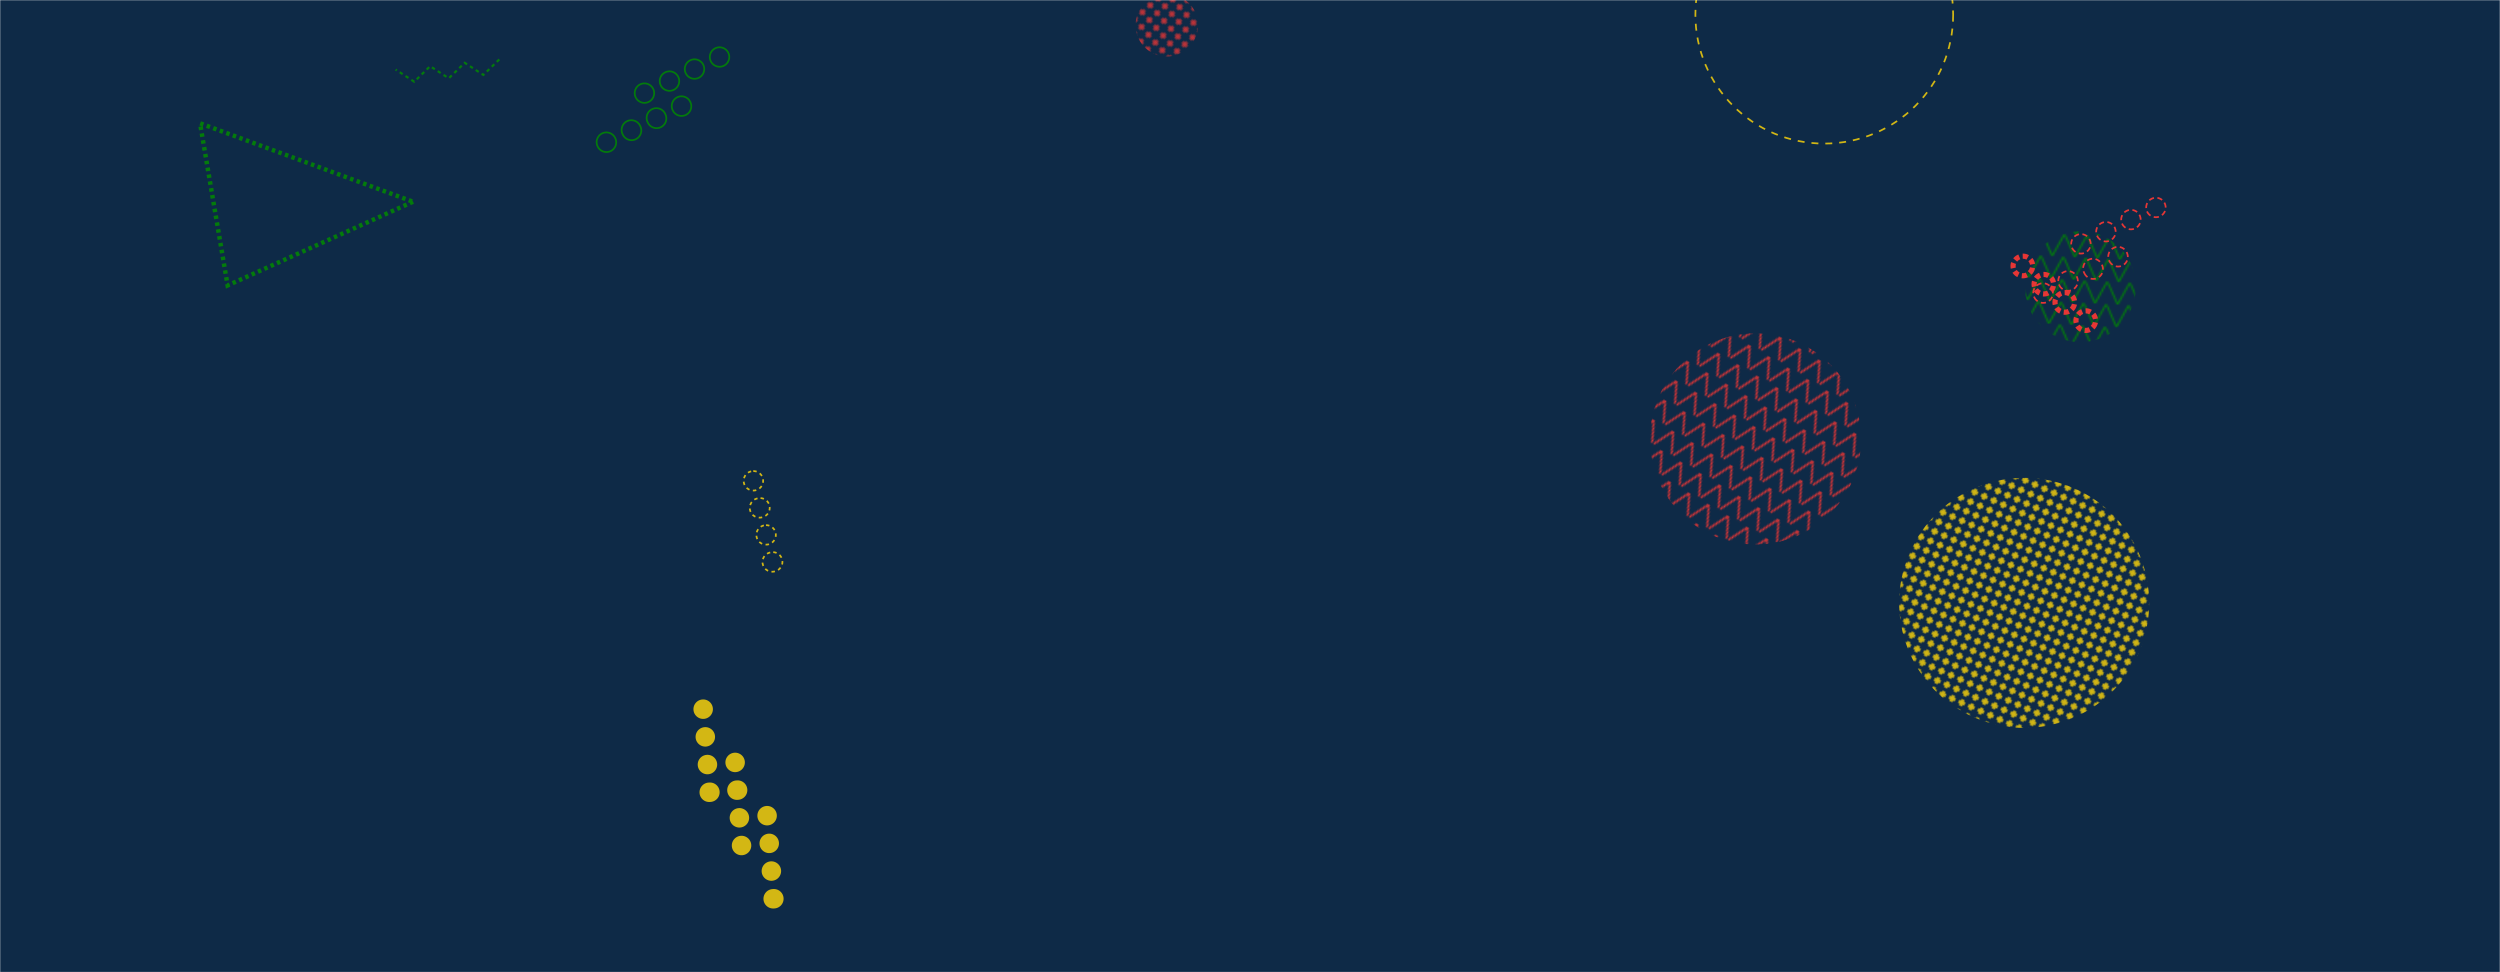 <svg xmlns="http://www.w3.org/2000/svg" xmlns:svgjs="http://svgjs.dev/svgjs" xmlns:xlink="http://www.w3.org/1999/xlink" width="1440" height="560" preserveAspectRatio="none" version="1.1" viewBox="0 0 1440 560"><g fill="none" mask="url(&quot;#SvgjsMask1048&quot;)"><rect width="1440" height="560" x="0" y="0" fill="#0e2a47"/><path stroke="#037b0b" stroke-dasharray="2 2" stroke-width="1.25" d="M287.58 34.23L278.41 43.16 267.68 36.18 258.5 45.11 247.77 38.12 238.6 47.06 227.87 40.07"/><path fill="#d3b714" d="M409.15 461.92a5.6 5.6 0 1 0-0.86-11.16 5.6 5.6 0 1 0 0.86 11.16zM407.92 445.97a5.6 5.6 0 1 0-0.86-11.17 5.6 5.6 0 1 0 0.86 11.17zM406.69 430.02a5.6 5.6 0 1 0-0.86-11.17 5.6 5.6 0 1 0 0.86 11.17zM405.46 414.07a5.6 5.6 0 1 0-0.86-11.17 5.6 5.6 0 1 0 0.86 11.17zM427.56 492.6a5.6 5.6 0 1 0-0.86-11.17 5.6 5.6 0 1 0 0.86 11.17zM426.33 476.65a5.6 5.6 0 1 0-0.86-11.17 5.6 5.6 0 1 0 0.86 11.17zM425.1 460.69a5.6 5.6 0 1 0-0.86-11.16 5.6 5.6 0 1 0 0.86 11.16zM423.87 444.74a5.6 5.6 0 1 0-0.86-11.17 5.6 5.6 0 1 0 0.86 11.17zM445.98 523.27a5.6 5.6 0 1 0-0.86-11.16 5.6 5.6 0 1 0 0.86 11.16zM444.75 507.32a5.6 5.6 0 1 0-0.87-11.17 5.6 5.6 0 1 0 0.87 11.17zM443.52 491.37a5.6 5.6 0 1 0-0.87-11.17 5.6 5.6 0 1 0 0.87 11.17zM442.29 475.42a5.6 5.6 0 1 0-0.87-11.17 5.6 5.6 0 1 0 0.87 11.17z"/><rect width="288" height="288" x="1021.92" y="203.25" fill="url(&quot;#SvgjsPattern1050&quot;)" clip-path="url(&quot;#SvgjsClipPath1049&quot;)" transform="rotate(113.74, 1165.92, 347.25)"/><rect width="127.8" height="127.8" x="1134.4" y="101.24" fill="url(&quot;#SvgjsPattern1052&quot;)" clip-path="url(&quot;#SvgjsClipPath1051&quot;)" transform="rotate(182.9, 1198.3, 165.14)"/><rect width="72" height="72" x="636.09" y="-21.46" fill="url(&quot;#SvgjsPattern1054&quot;)" clip-path="url(&quot;#SvgjsClipPath1053&quot;)" transform="rotate(228.47, 672.09, 14.54)"/><path stroke="#e73635" stroke-dasharray="3 2" stroke-width="2.98" d="M1205.62 188.37a5.6 5.6 0 1 0-8.45-7.35 5.6 5.6 0 1 0 8.45 7.35zM1193.55 177.87a5.6 5.6 0 1 0-8.45-7.35 5.6 5.6 0 1 0 8.45 7.35zM1181.48 167.38a5.6 5.6 0 1 0-8.46-7.35 5.6 5.6 0 1 0 8.46 7.35zM1169.4 156.88a5.6 5.6 0 1 0-8.45-7.35 5.6 5.6 0 1 0 8.45 7.35z"/><circle cx="1050.78" cy="8.47" r="74.235" stroke="#d3b714" stroke-dasharray="4 4" stroke-width="1"/><path stroke="#037b0b" stroke-dasharray="2 2" stroke-width="2.55" d="M237.91 116.2 L131.11 164.41L115.231 71.026z"/><rect width="243.2" height="243.2" x="889.59" y="131.19" fill="url(&quot;#SvgjsPattern1056&quot;)" clip-path="url(&quot;#SvgjsClipPath1055&quot;)" transform="rotate(30.41, 1011.19, 252.79)"/><path stroke="#e73635" stroke-dasharray="3 2" stroke-width="1" d="M1193.58 142.9a5.6 5.6 0 1 0 10.08-4.89 5.6 5.6 0 1 0-10.08 4.89zM1207.97 135.92a5.6 5.6 0 1 0 10.08-4.89 5.6 5.6 0 1 0-10.08 4.89zM1222.37 128.94a5.6 5.6 0 1 0 10.08-4.89 5.6 5.6 0 1 0-10.08 4.89zM1236.77 121.96a5.6 5.6 0 1 0 10.08-4.89 5.6 5.6 0 1 0-10.08 4.89zM1171.76 171.25a5.6 5.6 0 1 0 10.08-4.88 5.6 5.6 0 1 0-10.08 4.88zM1186.16 164.27a5.6 5.6 0 1 0 10.08-4.88 5.6 5.6 0 1 0-10.08 4.88zM1200.56 157.29a5.6 5.6 0 1 0 10.07-4.88 5.6 5.6 0 1 0-10.07 4.88zM1214.95 150.31a5.6 5.6 0 1 0 10.08-4.88 5.6 5.6 0 1 0-10.08 4.88z"/><path stroke="#d3b714" stroke-dasharray="2 2" stroke-width="1" d="M432.68 271.5a5.6 5.6 0 1 0 2.56 10.91 5.6 5.6 0 1 0-2.56-10.91zM436.34 287.08a5.6 5.6 0 1 0 2.56 10.9 5.6 5.6 0 1 0-2.56-10.9zM440 302.65a5.6 5.6 0 1 0 2.56 10.91 5.6 5.6 0 1 0-2.56-10.91zM443.66 318.23a5.6 5.6 0 1 0 2.56 10.9 5.6 5.6 0 1 0-2.56-10.9z"/><path stroke="#037b0b" stroke-width="1" d="M366.15 56.07a5.6 5.6 0 1 0 10.1-4.85 5.6 5.6 0 1 0-10.1 4.85zM380.57 49.14a5.6 5.6 0 1 0 10.1-4.86 5.6 5.6 0 1 0-10.1 4.86zM394.99 42.2a5.6 5.6 0 1 0 10.1-4.85 5.6 5.6 0 1 0-10.1 4.85zM409.41 35.27a5.6 5.6 0 1 0 10.1-4.85 5.6 5.6 0 1 0-10.1 4.85zM344.25 84.36a5.6 5.6 0 1 0 10.09-4.86 5.6 5.6 0 1 0-10.09 4.86zM358.67 77.42a5.6 5.6 0 1 0 10.09-4.85 5.6 5.6 0 1 0-10.09 4.85zM373.09 70.49a5.6 5.6 0 1 0 10.09-4.85 5.6 5.6 0 1 0-10.09 4.85zM387.51 63.56a5.6 5.6 0 1 0 10.09-4.86 5.6 5.6 0 1 0-10.09 4.86z"/></g><defs><mask id="SvgjsMask1048"><rect width="1440" height="560" fill="#fff"/></mask><pattern id="SvgjsPattern1050" width="6" height="6" x="0" y="0" patternUnits="userSpaceOnUse"><path fill="none" stroke="#d3b714" stroke-width="1.75" d="M3 1L3 5M1 3L5 3"/></pattern><clipPath id="SvgjsClipPath1049"><circle cx="1165.92" cy="347.25" r="72"/></clipPath><pattern id="SvgjsPattern1052" width="12.78" height="12.78" x="0" y="0" patternUnits="userSpaceOnUse"><path fill="none" stroke="#037b0b" d="M0 12.78L6.39 0L12.78 12.78"/></pattern><clipPath id="SvgjsClipPath1051"><circle cx="1198.3" cy="165.14" r="31.95"/></clipPath><pattern id="SvgjsPattern1054" width="6" height="6" x="0" y="0" patternUnits="userSpaceOnUse"><path fill="none" stroke="#e73635" stroke-width="1.07" d="M3 1L3 5M1 3L5 3"/></pattern><clipPath id="SvgjsClipPath1053"><circle cx="672.09" cy="14.54" r="18"/></clipPath><pattern id="SvgjsPattern1056" width="12.16" height="12.16" x="0" y="0" patternUnits="userSpaceOnUse"><path fill="none" stroke="#e73635" d="M0 12.16L6.08 0L12.16 12.16"/></pattern><clipPath id="SvgjsClipPath1055"><circle cx="1011.19" cy="252.79" r="60.8"/></clipPath></defs></svg>